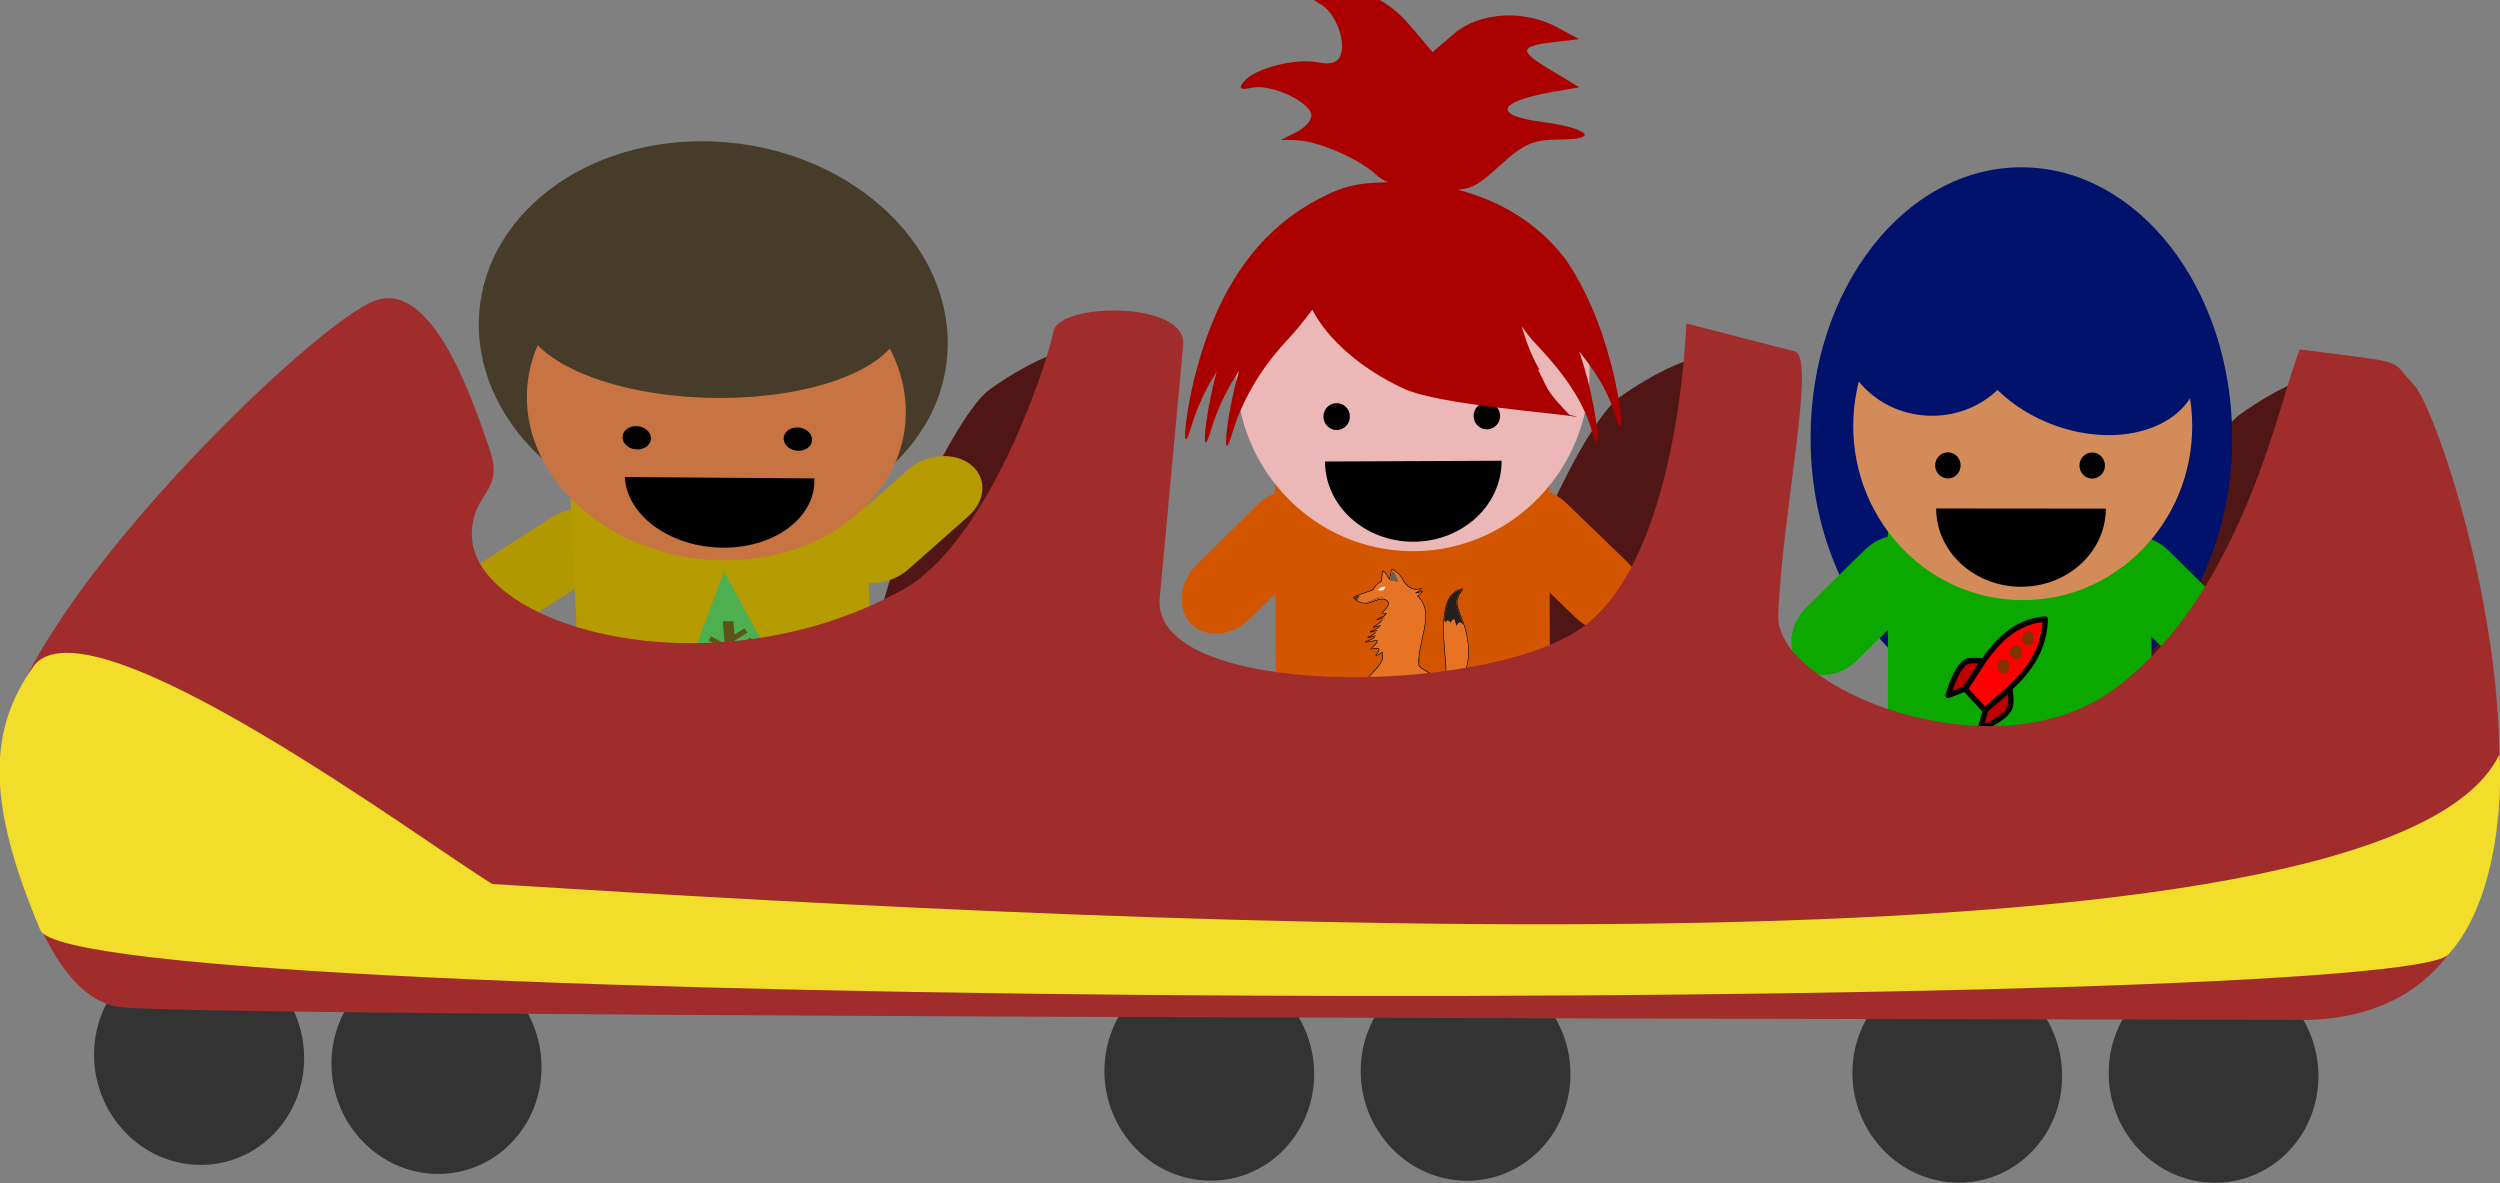<?xml version="1.0" encoding="UTF-8" standalone="no"?>
<!-- Created with Inkscape (http://www.inkscape.org/) -->

<svg
   width="64.711mm"
   height="30.63mm"
   viewBox="0 0 64.711 30.63"
   version="1.1"
   id="svg1"
   inkscape:version="1.3 (0e150ed6c4, 2023-07-21)"
   sodipodi:docname="vagon321.svg"
   xmlns:inkscape="http://www.inkscape.org/namespaces/inkscape"
   xmlns:sodipodi="http://sodipodi.sourceforge.net/DTD/sodipodi-0.dtd"
   xmlns="http://www.w3.org/2000/svg"
   xmlns:svg="http://www.w3.org/2000/svg">
  <rect x="0" y="0" width="64.711" height="30.63" fill="#808080" stroke="none"/>
  <sodipodi:namedview
     id="namedview1"
     pagecolor="#ffffff"
     bordercolor="#000000"
     borderopacity="0.25"
     inkscape:showpageshadow="2"
     inkscape:pageopacity="0.0"
     inkscape:pagecheckerboard="0"
     inkscape:deskcolor="#d1d1d1"
     inkscape:document-units="mm"
     inkscape:zoom="181.01934"
     inkscape:cx="196.21108"
     inkscape:cy="63.100994"
     inkscape:window-width="1920"
     inkscape:window-height="991"
     inkscape:window-x="-9"
     inkscape:window-y="-9"
     inkscape:window-maximized="1"
     inkscape:current-layer="layer1-3" />
  <defs
     id="defs1" />
  <g
     inkscape:label="Capa 1"
     inkscape:groupmode="layer"
     id="layer1"
     transform="matrix(-1,0,0,1,171.741,-156.077)">
    <g
       id="g4317"
       transform="matrix(-0.979,1.07,0.929,0.952,136.852,-90.124)"
       style="display:inline">
      <path
         id="path4260"
         fill="#333333"
         d="m 132.291,139.054 c 0.748,0.784 1.962,0.752 2.712,-0.072 0.75,-0.824 0.751,-2.127 0.003,-2.911 -0.748,-0.784 -1.962,-0.752 -2.712,0.072 -0.75,0.824 -0.751,2.127 -0.003,2.911 z"
         style="stroke-width:0.164" />
      <path
         id="path4262"
         fill="#333333"
         d="m 129.011,142.738 c 0.748,0.784 1.962,0.752 2.712,-0.072 0.75,-0.824 0.751,-2.127 0.003,-2.911 -0.748,-0.784 -1.962,-0.752 -2.712,0.072 -0.75,0.824 -0.751,2.127 -0.003,2.911 z"
         style="stroke-width:0.164" />
      <path
         id="path4264"
         transform="matrix(-0.112,0.123,0.112,0.117,118.13,38.73)"
         fill="#333333"
         d="m 475.36,483.43 c 0,6.706 -5.436,12.143 -12.143,12.143 -6.706,0 -12.143,-5.436 -12.143,-12.143 0,-6.706 5.436,-12.143 12.143,-12.143 6.706,0 12.143,5.436 12.143,12.143 z" />
      <path
         id="path4266"
         transform="matrix(-0.112,0.123,0.112,0.117,114.98,42.025)"
         fill="#333333"
         d="m 475.36,483.43 c 0,6.706 -5.436,12.143 -12.143,12.143 -6.706,0 -12.143,-5.436 -12.143,-12.143 0,-6.706 5.436,-12.143 12.143,-12.143 6.706,0 12.143,5.436 12.143,12.143 z"
         style="display:inline" />
      <path
         id="path4270"
         fill="#501616"
         d="m 119.88,133.27 c 0,0 -0.564,0.439 -0.848,2.142 -0.137,0.823 0.926,4.123 1.799,5.098 0.758,0.847 2.283,0.999 2.283,0.999 0,0 -3.33,2.329 -3.895,2.95 -0.565,0.621 -0.969,1.304 -0.848,2.021 0.155,0.923 1.859,1.948 1.859,1.948 l 6.211,-6.705 z"
         style="display:inline" />
      <path
         id="path4272"
         fill="#501616"
         d="m 128.035,124.322 c 0,0 -0.564,0.439 -0.848,2.142 -0.137,0.823 0.926,4.123 1.799,5.098 0.758,0.847 2.283,0.999 2.283,0.999 0,0 -3.33,2.329 -3.895,2.95 -0.565,0.621 -0.969,1.304 -0.848,2.021 0.155,0.923 1.859,1.948 1.859,1.948 l 6.211,-6.705 z"
         inkscape:label="path4272" />
      <g
         inkscape:label="niñoAmarillo"
         id="layer1-2"
         transform="matrix(0.2,-0.187,0.133,0.168,77.742,150.476)"
         style="display:inline">
        <g
           id="g4755"
           transform="matrix(0.265,0,0,0.265,130.732,-238.273)"
           style="display:inline">
          <path
             id="rect2806"
             style="fill:#b59a00;fill-opacity:1"
             transform="matrix(-0.793,-0.61,-0.61,0.793,0,0)"
             d="m -811.75,923.75 c 5.904,0 10.657,5.721 10.657,12.828 v 23.824 c 0,7.107 -4.753,12.828 -10.657,12.828 -5.904,0 -10.657,-5.721 -10.657,-12.828 v -23.824 c 0,-7.107 4.753,-12.828 10.657,-12.828 z" />
          <path
             id="rect3394-1-8"
             style="display:inline;fill:#b29800;fill-opacity:1"
             d="m -11.958,1256.772 c 4.086,4.262 3.245,11.653 -1.886,16.571 l -17.199,16.487 c -5.13,4.918 -12.55,5.446 -16.636,1.184 -4.086,-4.262 -3.245,-11.653 1.886,-16.571 l 17.199,-16.487 c 5.13,-4.918 12.55,-5.446 16.636,-1.184 z" />
          <path
             id="rect2808"
             style="fill:#b59a00;fill-opacity:1"
             transform="matrix(0.994,-0.108,0.108,0.994,0,0)"
             d="m -158.87,1232.3 h 77.646 v 73.078 h -77.646 z" />
          <path
             id="rect2810"
             style="fill:#b59a00;fill-opacity:1"
             transform="matrix(0.994,-0.108,0.108,0.994,0,0)"
             d="m -148.21,1289 c 5.904,0 10.657,5.721 10.657,12.828 v 23.824 c 0,7.107 -4.753,12.828 -10.657,12.828 -5.904,0 -10.657,-5.721 -10.657,-12.828 v -23.824 c 0,-7.107 4.753,-12.828 10.657,-12.828 z" />
          <path
             id="rect2818"
             style="fill:#b59a00;fill-opacity:1"
             transform="matrix(0.811,-0.586,0.586,0.811,0,0)"
             d="m -723.43,1078 c 5.904,0 10.657,5.721 10.657,12.828 v 23.824 c 0,7.107 -4.753,12.828 -10.657,12.828 -5.904,0 -10.657,-5.721 -10.657,-12.828 v -23.824 c 0,-7.107 4.753,-12.828 10.657,-12.828 z" />
          <path
             id="path2812"
             style="fill:#473c29;fill-opacity:1"
             transform="matrix(0.464,-0.051,0.05,0.456,95.442,1028.7)"
             d="m -88.305,337.59 c 0,74.416 -59.303,134.74 -132.46,134.74 -73.154,0 -132.46,-60.326 -132.46,-134.74 0,-74.416 59.303,-134.74 132.46,-134.74 73.154,0 132.46,60.326 132.46,134.74 z" />
          <path
             id="path2814"
             style="fill:#c77442;fill-opacity:1"
             transform="matrix(0.375,-0.041,0.04,0.369,81.56,1082.8)"
             d="m -88.305,337.59 c 0,74.416 -59.303,134.74 -132.46,134.74 -73.154,0 -132.46,-60.326 -132.46,-134.74 0,-74.416 59.303,-134.74 132.46,-134.74 73.154,0 132.46,60.326 132.46,134.74 z" />
          <path
             id="path2816"
             style="fill:#473c29;fill-opacity:1"
             transform="matrix(0.375,-0.041,0.021,0.192,85.035,1114.6)"
             d="m -88.305,337.59 c 0,74.416 -59.303,134.74 -132.46,134.74 -73.154,0 -132.46,-60.326 -132.46,-134.74 0,-74.416 59.303,-134.74 132.46,-134.74 73.154,0 132.46,60.326 132.46,134.74 z" />
          <path
             id="path2820"
             style="fill:#000000"
             transform="matrix(0.408,-0.045,0.049,0.445,-93.665,1072.6)"
             d="m 175.09,369.56 c 0,4.625 -4.09,8.374 -9.135,8.374 -5.045,0 -9.135,-3.749 -9.135,-8.374 0,-4.625 4.09,-8.374 9.135,-8.374 5.045,0 9.135,3.749 9.135,8.374 z" />
          <path
             id="path2822"
             style="fill:#000000"
             transform="matrix(0.408,-0.045,0.049,0.445,-51.399,1068)"
             d="m 175.09,369.56 c 0,4.625 -4.09,8.374 -9.135,8.374 -5.045,0 -9.135,-3.749 -9.135,-8.374 0,-4.625 4.09,-8.374 9.135,-8.374 5.045,0 9.135,3.749 9.135,8.374 z" />
          <path
             id="path2824"
             style="fill:#000000"
             transform="matrix(0.51,-0.056,0.054,0.497,-69.822,1032.6)"
             d="m 169,430.46 c 0,24.805 -21.813,44.914 -48.72,44.914 -26.907,0 -48.72,-20.109 -48.72,-44.914 v -10e-6 l 48.72,10e-6 z" />
        </g>
        <path
           d="m 133.764,105.9 1.754,-7.68 3.763,6.921 z"
           fill="#4caf50"
           id="path1-8"
           style="isolation:isolate;stroke-width:0.021" />
        <path
           d="m 135.724,102.442 0.736,-0.101 0.574,4.172 -0.736,0.101 z"
           fill="rgb(27,94,32)"
           id="path2"
           style="isolation:isolate;fill:#5e531b;fill-opacity:1;stroke-width:0.021" />
        <path
           d="m 136.34,104.904 1.392,-1.308 0.244,0.328 -1.393,1.307 z m 1.174,-1.711 -1.164,1.075 -0.244,-0.327 1.164,-1.075 z m -2.673,1.005 1.411,0.721 0.147,-0.38 -1.411,-0.721 z"
           fill="rgb(27,94,32)"
           id="path3"
           style="isolation:isolate;fill:#5e531b;fill-opacity:1;stroke-width:0.021" />
      </g>
      <g
         id="g4778"
         style="display:inline"
         transform="matrix(0.045,-0.051,0.045,0.047,80.126,93.82)"
         inkscape:label="niñaNaranja">
        <path
           id="rect3394"
           style="fill:#d45500"
           d="m 82.564,905.62 c 4.086,4.262 3.245,11.653 -1.886,16.571 l -17.199,16.487 c -5.13,4.918 -12.55,5.446 -16.636,1.184 -4.086,-4.262 -3.245,-11.653 1.886,-16.571 l 17.199,-16.487 c 5.13,-4.918 12.55,-5.446 16.636,-1.184 z" />
        <path
           id="rect3396"
           style="fill:#d45500"
           d="m 136.67,905.62 c -4.086,4.262 -3.245,11.653 1.886,16.571 l 17.199,16.487 c 5.13,4.918 12.55,5.446 16.636,1.184 4.086,-4.262 3.245,-11.653 -1.886,-16.571 l -17.199,-16.487 c -5.13,-4.918 -12.55,-5.446 -16.636,-1.184 z" />
        <path
           id="rect3398"
           style="fill:#d45500"
           d="m 70.794,893.05 h 77.648 v 73.08 H 70.794 Z" />
        <path
           id="rect3400"
           style="fill:#d45500"
           d="m 81.452,949.77 c 5.904,0 10.658,5.721 10.658,12.828 v 23.824 c 0,7.107 -4.753,12.828 -10.658,12.828 -5.904,0 -10.658,-5.721 -10.658,-12.828 v -23.824 c 0,-7.107 4.753,-12.828 10.658,-12.828 z" />
        <path
           id="path3404"
           style="fill:#ebb7b7;fill-opacity:1"
           d="m 160,869.983 c 0,27.614 -22.386,50 -50,50 -27.614,0 -50,-22.386 -50,-50 0,-27.614 22.386,-50 50,-50 27.614,0 50,22.386 50,50 z" />
        <path
           id="rect3408"
           style="fill:#d45500"
           d="m 137.78,949.77 c 5.904,0 10.658,5.721 10.658,12.828 v 23.824 c 0,7.107 -4.753,12.828 -10.658,12.828 -5.904,0 -10.658,-5.721 -10.658,-12.828 v -23.824 c 0,-7.107 4.753,-12.828 10.658,-12.828 z" />
        <path
           id="path3410"
           style="fill:#000000"
           d="m 92.109,882.38 c 0,2.071 -1.679,3.75 -3.75,3.75 -2.071,0 -3.75,-1.679 -3.75,-3.75 0,-2.071 1.679,-3.75 3.75,-3.75 2.071,0 3.75,1.679 3.75,3.75 z" />
        <path
           id="path3412"
           style="fill:#000000"
           d="m 134.63,882.38 c 0,2.071 -1.679,3.75 -3.75,3.75 -2.071,0 -3.75,-1.679 -3.75,-3.75 0,-2.071 1.679,-3.75 3.75,-3.75 2.071,0 3.75,1.679 3.75,3.75 z" />
        <path
           id="path3414"
           style="fill:#000000"
           d="m 135,894.89 c 0,12.403 -11.193,22.457 -25,22.457 -13.807,0 -25,-10.054 -25,-22.457 v -10e-6 l 25,10e-6 z" />
        <path
           id="path6557"
           style="fill:#aa0000"
           d="m 89.683,763.48 c -1.579,0.064 -3.119,0.303 -4.625,0.781 -3.698,1.174 -3.78,1.509 -0.781,3.188 4.115,2.303 7.213,10.059 5.641,14.156 -0.842,2.195 -2.738,2.796 -6.484,2.047 -6.306,-1.261 -17.904,1.62 -20.891,5.219 -1.718,2.07 -1.192,2.45 2.469,1.75 5.427,-1.037 16.562,4.245 16.563,7.859 0,1.396 -1.951,3.479 -4.328,4.625 l -4.312,2.094 4.375,0.125 c 5.959,0.177 17.791,5.28 22.516,9.719 0.904,0.85 2.023,1.548 3.406,2.125 -0.407,0.002 -0.818,0.009 -1.203,0.016 -8.275,0.151 -12.35,1.303 -19.219,4.922 -16.971,8.942 -28.332,25.065 -34.563,48.984 -3.021,11.599 -3.945,23.42 -1.094,14.047 1.615,-5.31 4.107,-10.557 7.344,-15.531 -0.224,0.795 -0.444,1.593 -0.656,2.406 -3.021,11.599 -3.945,23.42 -1.094,14.047 1.733,-5.698 4.473,-11.321 8.062,-16.609 -0.34,1.164 -0.671,2.343 -0.984,3.547 -3.021,11.599 -3.945,23.42 -1.094,14.047 2.814,-9.25 8.267,-18.299 15.734,-26.047 2.344,-2.432 4.949,-5.533 7.125,-8.438 4.29,8.228 13.634,16.554 25.938,22.172 9.776,4.464 42.339,6.835 48.859,8.047 -0.656,-0.39 -1.848,-0.314 -2.391,-0.844 -1.952,-2.119 -5.102,-5.238 -6.312,-7.797 -0.719,-1.555 -1.557,-3.072 -2.281,-4.625 0.181,0.046 0.364,0.137 0.547,0.188 -1.787,-2.79 -3.693,-7.261 -5.109,-12.266 1.067,1.422 2.413,3.273 3.203,4.094 7.467,7.748 13.64,15.547 16.453,24.797 2.851,9.373 1.943,-2.448 -1.078,-14.047 -0.698,-2.679 -1.468,-5.252 -2.297,-7.734 4.531,5.511 8.131,11.25 10.094,17.703 2.851,9.373 1.943,-2.448 -1.078,-14.047 -3.046,-11.694 -7.34,-21.506 -12.906,-29.531 -0.017,-0.022 -0.045,-0.04 -0.062,-0.062 -7.339,-9.466 -17.754,-16.08 -30.25,-19.266 4.441,-0.352 6.553,-1.939 11.906,-6.688 6.952,-6.166 9.434,-7.178 17.281,-7.203 11.382,-0.036 7.827,-3.147 -5.703,-4.984 -13.429,-1.824 -12.103,-5.59 2.875,-8.172 l 8.172,-1.375 -8.531,-5.109 c -8.882,-5.315 -8.481,-6.522 2.766,-7.672 l 5.766,-0.609 -6.125,-3.297 c -9.435,-5.119 -22.12,-4.42 -29.359,1.672 l -6,5.047 -6.594,-7.688 c -5.601,-6.543 -12.847,-10.057 -19.688,-9.781 z" />
        <g
           id="layer2-9"
           inkscape:label="Layer"
           inkscape:groupmode="layer"
           transform="matrix(0.05,0,0,0.049,89.991,917.944)">
          <path
             id="path3014"
             style="fill:#ffffff;stroke:#000000;stroke-width:6.324;stroke-linecap:round;stroke-linejoin:round"
             d="m 417.13,931.72 c 109.94,-8.791 206.67,-72.749 254.89,-168.53 35.291,-70.096 43.775,-149.68 25.67,-240.79 -6.763,-34.032 -15.227,-61.715 -33.825,-110.64 -12.362,-32.516 -17.021,-46.64 -19.015,-57.647 -5.619,-31.004 1.004,-55.102 22.978,-83.615 8.518,-11.053 8.913,-11.653 8.164,-12.402 -1.036,-1.036 -25.083,7.179 -31.042,10.604 -34.899,20.057 -54.001,50.446 -65.403,104.05 -8.163,38.375 -9.893,59.189 -9.922,119.37 -0.024,49.607 0.479,60.96 5.232,118.2 7.617,91.747 8.13,103.52 5.229,120.09 -3.917,22.366 -15.111,46.997 -31.26,68.785 -6.727,9.076 -30.934,35.406 -31.689,34.651 -0.249,-0.249 10.581,-13.152 12.856,-16.931 8.073,-13.406 12.434,-32.989 9.979,-44.813 l -1.316,-6.339 -35.204,-19.689 c -41.85,-23.39 -57.97,-33.74 -69.64,-44.67 l -8.661,-8.113 0.035,-23.141 c 0.054,-35.845 3.041,-55.229 20.795,-134.94 15.899,-71.385 18.496,-88.633 18.587,-123.45 0.071,-27.198 -1.449,-38.812 -7.426,-56.728 -5.632,-16.884 -12.683,-29.667 -24.087,-43.669 -2.844,-3.491 -4.907,-7.032 -4.586,-7.87 0.376,-0.98 -0.115,-1.339 -1.38,-1.009 -1.132,0.296 -3.315,-0.897 -5.155,-2.817 l -3.191,-3.331 7.516,-5.519 c 7.111,-5.221 21.601,-19.842 21.601,-21.796 0,-0.498 -4.585,1.41 -10.19,4.24 -11.127,5.618 -18.588,7.498 -26.304,6.629 l -5.002,-0.564 9.432,-4.934 c 10.022,-5.242 33.666,-20.382 32.95,-21.098 -0.234,-0.234 -4.329,0.949 -9.1,2.63 -11.437,4.029 -29.603,5.028 -40.714,2.238 -20.565,-5.163 -40.734,-20.124 -54.337,-40.304 -1.943,-2.882 -6.33,-10.481 -9.749,-16.886 -8.008,-15 -12.78,-21.42 -23.372,-31.444 -7.183,-6.798 -32.015,-25.038 -34.085,-25.038 -0.936,0 -2.665,6.853 -7.2,28.532 -4.223,20.19 -7.4,32.036 -8.584,32.013 -0.363,-0.006 -4.581,-7.737 -9.372,-17.178 -7.364,-14.51 -9.924,-18.38 -16.555,-25.025 -4.314,-4.324 -8.58,-7.861 -9.48,-7.861 -1.227,0 -1.978,3.276 -3.004,13.102 -2.107,20.171 -4.753,37.779 -6.389,42.504 -1.201,3.469 -3.007,5.171 -9.532,8.981 -10.047,5.866 -25.58,21.24 -30.052,29.745 -6.716,12.771 -7.344,13.129 -45.964,26.18 -48.075,16.247 -54.569,18.801 -66.25,26.062 -2.721,1.691 -4.948,3.446 -4.949,3.899 -0.004,1.543 15.697,13.385 23.29,17.564 12.109,6.666 23.766,10.018 39.223,11.278 16.925,1.379 19.934,0.757 49.285,-10.199 27.581,-10.296 36.264,-12.482 49.495,-12.464 9.339,0.013 11.306,0.412 18.051,3.661 9.018,4.345 13.478,8.376 16.412,14.837 2.76,6.078 2.762,9.703 0.008,17.535 -4.424,12.588 -16.541,27.168 -34.798,41.874 -4.663,3.756 -8.274,7.033 -8.024,7.283 0.25,0.25 8.171,-1.175 17.602,-3.167 9.431,-1.992 17.358,-3.41 17.616,-3.152 0.607,0.607 -5.86,9.672 -10.472,14.678 -4.135,4.487 -13.177,9.286 -32.118,17.045 -7.366,3.017 -13.917,6.038 -14.557,6.713 -0.796,0.838 -0.611,1.035 0.582,0.623 7.039,-2.433 45.765,-13.756 46.055,-13.466 0.2,0.2 -7.067,8.076 -16.149,17.501 -17.335,17.99 -28.213,26.576 -44.216,34.902 -5.148,2.678 -8.874,5.031 -8.28,5.229 0.594,0.198 11.254,-3.042 23.691,-7.2 12.436,-4.158 22.797,-7.373 23.025,-7.146 0.638,0.638 -16.988,16.809 -22.307,20.467 -7.285,5.009 -20.87,11.635 -32.564,15.883 -5.828,2.117 -9.92,3.875 -9.093,3.907 0.826,0.032 10.98,-2.322 22.564,-5.231 11.584,-2.909 21.227,-5.123 21.43,-4.92 0.203,0.203 -5.234,6.163 -12.083,13.245 -10.861,11.231 -13.79,13.551 -22.933,18.159 -5.765,2.905 -13.054,6.241 -16.199,7.413 -11.27,4.199 -3.166,2.739 19.637,-3.539 12.76,-3.513 23.358,-6.23 23.55,-6.038 0.192,0.192 -3.705,4.53 -8.661,9.639 -7.544,7.777 -10.811,10.164 -20.074,14.662 -6.085,2.955 -15.78,7.005 -21.545,9 -5.765,1.995 -11.211,3.888 -12.104,4.207 -0.892,0.319 -1.392,0.811 -1.11,1.093 0.282,0.282 15.423,-2.348 33.648,-5.845 18.225,-3.496 33.529,-6.359 34.01,-6.362 1.477,-0.008 0.966,10.33 -0.706,14.298 -2.748,6.518 -10.962,15.73 -22.637,25.388 -6.217,5.143 -11.458,9.786 -11.648,10.319 -0.19,0.533 3.217,0.185 7.57,-0.773 4.353,-0.958 13.244,-1.816 19.759,-1.907 10.362,-0.145 12.257,0.141 15.14,2.279 6.625,4.914 4.072,14.52 -8.169,30.741 -3.623,4.801 -6.587,9.113 -6.587,9.583 0,0.944 16.54,-8.888 28.819,-17.131 l 7.866,-5.28 1.51,17.772 c 0.83,9.774 1.193,19.509 0.806,21.632 -1.264,6.936 -12.071,26.292 -22.27,39.886 -11.47,15.289 -20.907,25.946 -44.765,50.551 -9.334,9.626 -17.85,18.798 -18.924,20.382 -3.727,5.494 -1.602,19.517 4.904,32.357 16.948,33.448 72.87,79.089 135.12,110.28 26.718,13.386 45.046,19.694 66.481,22.878 29.776,4.424 48.63,5.289 72.914,3.348 h 1.2e-4 z"
             inkscape:export-ydpi="150"
             sodipodi:nodetypes="cssssssssssssssscsscsssssccscsssscssssssssscssssssssscssscsscscscssscssscsssscscsssscsssccscssccssssscssssssssccc"
             inkscape:export-filename="C:\Users\iie\Pictures\DOGE_v2.png"
             inkscape:connector-curvature="0"
             inkscape:export-xdpi="150" />
          <path
             id="path3812"
             style="fill:#e77325;fill-opacity:1;stroke-width:0.997;stroke-dasharray:none"
             d="m 277.06,144.88 c -6.417,22.282 -7.705,43.364 -15.152,63.441 -15.181,-31.548 -20.505,-43.506 -36.629,-53.362 -1.834,7.908 -3.265,46.97 -9.552,61.201 -16.982,7.282 -31.913,19.596 -42.426,41.504 -6,12.504 -74.222,22.318 -112.59,47.894 23.634,22.05 47.45,29.301 67.064,28.262 23.195,6.968 74.608,-34.752 110.48,-20.225 52.806,22.865 -13.202,75.541 -25.759,83.139 l 39.066,-7.971 c -18.435,19.939 -0.074,16.773 -61.794,40.647 l 52.044,-15.613 c -22.024,19.884 -27.912,38.364 -73.521,60.213 l 52.044,-17.326 c -16.524,14.817 -25.795,30.216 -69.37,42.953 l 49.541,-12.385 c -20.352,14.584 -13.95,26.928 -61.069,43.743 l 53.625,-14.823 c -20.375,13.283 -4.047,20.151 -69.304,41.24 l 69.304,-13.176 c -0.627,11.048 8.332,17.09 -36.299,51.188 72.8,-16.513 44.521,19.384 27.801,39.725 15.751,-8.965 27.8,-16.591 37.287,-23.848 1.067,12.176 2.175,24.916 3.162,38.605 -12.96,48.78 -88.07,108.48 -88.33,115.7 -9.17,64.11 161.14,161.51 206.59,161.99 182.66,33.19 400.34,-115.15 358.05,-382.75 -25.97,-164.31 -103.82,-193.95 -25.23,-286.11 -152.02,25.99 -98.78,331.34 -93.48,443.49 2.311,48.894 -24.236,95.897 -66.142,133.34 5.857,-7.085 10.606,-14.142 14.279,-21.044 9.515,-17.875 11.817,-34.704 7.46,-48.26 -59.54,-34.194 -93.91,-48.997 -112.72,-72.335 -15.622,-120.83 94.787,-292.09 1.252,-388.82 0.633,-0.867 1.204,-1.722 1.779,-2.635 -0.837,0.684 -1.642,1.259 -2.503,1.845 -2.684,-2.732 -5.543,-5.362 -8.564,-7.971 16.136,-9.999 22.838,-18.652 30.107,-27.471 -14.088,7.849 -26.249,15.76 -44.534,10.079 8.915,0 42.029,-23.152 45.456,-25.759 -0.13,0.082 -0.245,0.072 -0.527,0.264 -49.837,22.928 -94.387,-11.087 -113.05,-51.056 -14.183,-32.091 -42.134,-47.01 -57.841,-57.512 z"
             inkscape:export-ydpi="150"
             sodipodi:nodetypes="ccccscccccccccccccccccccccscscscccccccccccc"
             inkscape:export-filename="C:\Users\iie\Pictures\DOGE_v2.png"
             inkscape:connector-curvature="0"
             inkscape:export-xdpi="150" />
          <path
             id="path3810"
             style="fill:#ffffff"
             d="m 194.52,261.49 c 34.29,8.517 38.702,-3.827 45.063,-18.639 -9.179,-0.318 -24.397,1.317 -45.063,18.639 z"
             inkscape:export-ydpi="150"
             sodipodi:nodetypes="ccc"
             inkscape:export-filename="C:\Users\iie\Pictures\DOGE_v2.png"
             inkscape:connector-curvature="0"
             inkscape:export-xdpi="150" />
          <path
             id="path3820"
             style="fill:#483e37"
             d="m 60.399,305.51 c 9.669,-6.716 18.533,-11.906 30.361,-15.383 -0.106,2.164 3.021,9.021 -1.619,16.8 -2.05,-3.507 -4.723,-2.022 -7.287,-1.417 -2.514,2.717 -0.087,4.447 2.631,6.679 l -5.161,7.388 c -2.903,-0.089 -13.131,-9.076 -18.925,-14.067 z"
             inkscape:export-ydpi="150"
             sodipodi:nodetypes="ccccccc"
             inkscape:export-filename="C:\Users\iie\Pictures\DOGE_v2.png"
             inkscape:connector-curvature="0"
             inkscape:export-xdpi="150" />
          <path
             id="path3822-9"
             style="fill:#6c5d53"
             d="m 267.48,209.26 c 10.419,6.954 14.19,-6.152 25.19,2.004 3.643,7.069 14.766,2.973 18.32,1.145 -6.115,-22.225 -16.824,-46.178 -33.491,-60.112 -4.817,19.973 -9.669,39.968 -10.019,56.963 z"
             inkscape:export-ydpi="150"
             sodipodi:nodetypes="ccccc"
             inkscape:export-filename="C:\Users\iie\Pictures\DOGE_v2.png"
             inkscape:connector-curvature="0"
             inkscape:export-xdpi="150" />
          <path
             id="path3844"
             style="fill:#241f1c"
             d="m 127.75,333.83 c 37.139,-12.961 70.923,-32.925 107.38,-31.546 -36.163,2.086 -66.95,18.664 -103.11,32.276 -1.592,-0.12 -3.045,-0.341 -4.267,-0.731 z"
             inkscape:export-ydpi="150"
             sodipodi:nodetypes="cccc"
             inkscape:export-filename="C:\Users\iie\Pictures\DOGE_v2.png"
             inkscape:connector-curvature="0"
             inkscape:export-xdpi="150" />
          <path
             id="path3009"
             style="fill:#241f1c"
             d="m 570.97,437.36 c 8.868,-80.623 19.445,-157.99 104.46,-179.01 -31.058,39.042 -33.518,58.3 -33.15,78.176 0.548,29.552 13.936,60.084 39.707,127.14 -7.559,-5.544 -8.561,-14.834 -23.103,-16.387 -4.972,1.297 -10.402,4.975 -18.097,20.432 -3.523,-12.593 -5.766,-24.067 -13.427,-40.281 -9.855,5.943 -17.057,12.948 -18.681,22.184 -4.526,-5.704 -8.85,-11.519 -19.265,-14.011 -7.202,5.838 -7.344,11.676 -8.173,17.513 -0.621,-6.45 -0.017,-13.056 -10.266,-15.762 z"
             inkscape:export-ydpi="150"
             sodipodi:nodetypes="ccscccccccc"
             inkscape:export-filename="C:\Users\iie\Pictures\DOGE_v2.png"
             inkscape:connector-curvature="0"
             inkscape:export-xdpi="150" />
        </g>
      </g>
      <path
         id="path4260-0"
         fill="#333333"
         d="m 141.886,128.324 c 0.748,0.784 1.962,0.752 2.712,-0.072 0.75,-0.824 0.751,-2.127 0.003,-2.911 -0.748,-0.784 -1.962,-0.752 -2.712,0.072 -0.75,0.824 -0.751,2.127 -0.003,2.911 z"
         style="display:inline;stroke-width:0.164" />
      <path
         id="path4262-1"
         fill="#333333"
         d="m 138.606,132.008 c 0.748,0.784 1.962,0.752 2.712,-0.072 0.75,-0.824 0.751,-2.127 0.003,-2.911 -0.748,-0.784 -1.962,-0.752 -2.712,0.072 -0.75,0.824 -0.751,2.127 -0.003,2.911 z"
         style="display:inline;stroke-width:0.164" />
      <path
         id="path4272-6"
         fill="#501616"
         d="m 136.189,115.617 c 0,0 -0.564,0.439 -0.848,2.142 -0.137,0.823 0.926,4.123 1.799,5.098 0.758,0.847 2.283,0.999 2.283,0.999 0,0 -3.33,2.329 -3.895,2.95 -0.565,0.621 -0.969,1.304 -0.848,2.021 0.155,0.923 1.859,1.948 1.859,1.948 l 6.211,-6.705 z"
         style="display:inline" />
      <g
         id="layer2"
         inkscape:label="niñaVerde 1"
         transform="translate(16.935,-18.474)"
         style="display:inline">
        <g
           inkscape:label="niña"
           inkscape:groupmode="layer"
           id="layer1-3"
           transform="matrix(0.164,-0.184,0.164,0.173,74.815,145.244)"
           style="display:inline">
          <g
             id="g4684"
             transform="matrix(0.265,0,0,0.265,43.816,-203.377)">
            <path
               id="path2775"
               style="fill:#00126b;fill-opacity:1"
               transform="matrix(0.469,0,0,0.577,454.99,1001.3)"
               d="m -88.305,337.59 c 0,74.416 -59.303,134.74 -132.46,134.74 -73.154,0 -132.46,-60.326 -132.46,-134.74 0,-74.416 59.303,-134.74 132.46,-134.74 73.154,0 132.46,60.326 132.46,134.74 z" />
            <path
               id="rect3394-1-7"
               style="display:inline;fill:#0ca800;fill-opacity:1"
               d="m 322.009,1227.019 c 4.086,4.262 3.245,11.653 -1.886,16.571 l -17.199,16.487 c -5.13,4.918 -12.55,5.446 -16.636,1.184 -4.086,-4.262 -3.245,-11.653 1.886,-16.571 l 17.199,-16.487 c 5.13,-4.918 12.55,-5.446 16.636,-1.184 z" />
            <path
               id="rect2779"
               style="fill:#0ba800;fill-opacity:1"
               transform="matrix(-0.692,0.722,0.722,0.692,0,0)"
               d="m 624.24,1122.1 c 5.904,0 10.658,5.721 10.658,12.828 v 23.824 c 0,7.107 -4.753,12.828 -10.658,12.828 -5.904,0 -10.658,-5.721 -10.658,-12.828 v -23.824 c 0,-7.107 4.753,-12.828 10.658,-12.828 z" />
            <path
               id="rect2781"
               style="fill:#0ba800;fill-opacity:1"
               d="m 312.15,1214.5 h 77.648 v 73.08 H 312.15 Z" />
            <path
               id="rect2783"
               style="fill:#0ba800;fill-opacity:1"
               d="m 322.81,1271.3 c 5.904,0 10.658,5.721 10.658,12.828 v 23.824 c 0,7.107 -4.753,12.828 -10.658,12.828 -5.904,0 -10.658,-5.721 -10.658,-12.828 v -23.824 c 0,-7.107 4.753,-12.828 10.658,-12.828 z" />
            <path
               id="path2785"
               style="fill:#d38b5a;fill-opacity:1"
               transform="matrix(0.377,0,0,0.371,435.07,1067.4)"
               d="m -88.305,337.59 c 0,74.416 -59.303,134.74 -132.46,134.74 -73.154,0 -132.46,-60.326 -132.46,-134.74 0,-74.416 59.303,-134.74 132.46,-134.74 73.154,0 132.46,60.326 132.46,134.74 z" />
            <path
               id="rect2787"
               style="fill:#0ba800;fill-opacity:1"
               d="m 379.14,1271.3 c 5.904,0 10.658,5.721 10.658,12.828 v 23.824 c 0,7.107 -4.753,12.828 -10.658,12.828 -5.904,0 -10.658,-5.721 -10.658,-12.828 v -23.824 c 0,-7.107 4.753,-12.828 10.658,-12.828 z" />
            <path
               id="path4287"
               style="fill:#000000"
               transform="matrix(0.411,0,0,0.448,261.59,1038.4)"
               d="m 175.09,369.56 c 0,4.625 -4.09,8.374 -9.135,8.374 -5.045,0 -9.135,-3.749 -9.135,-8.374 0,-4.625 4.09,-8.374 9.135,-8.374 5.045,0 9.135,3.749 9.135,8.374 z" />
            <path
               id="path4289"
               style="fill:#000000"
               transform="matrix(0.411,0,0,0.448,304.11,1038.4)"
               d="m 175.09,369.56 c 0,4.625 -4.09,8.374 -9.135,8.374 -5.045,0 -9.135,-3.749 -9.135,-8.374 0,-4.625 4.09,-8.374 9.135,-8.374 5.045,0 9.135,3.749 9.135,8.374 z" />
            <path
               id="path4291"
               style="fill:#000000"
               transform="matrix(0.513,0,0,0.5,289.64,1001.1)"
               d="m 169,430.46 c 0,24.805 -21.813,44.914 -48.72,44.914 -26.907,0 -48.72,-20.109 -48.72,-44.914 v -10e-6 l 48.72,10e-6 z" />
            <path
               id="path2821"
               style="fill:#00126b;fill-opacity:1"
               d="m 350.6,1138.7 c -5.681,0 -10.738,1.534 -13.937,3.906 -3.508,-1.525 -7.423,-2.375 -11.562,-2.375 -14.917,0 -27.031,11.078 -27.031,24.734 0,13.657 12.114,24.75 27.031,24.75 7.563,0 14.406,-2.849 19.312,-7.438 4.461,4.294 10.333,7.93 17.187,10.281 18.483,6.339 37.085,0.996 41.516,-11.922 4.431,-12.918 -6.97,-28.552 -25.453,-34.891 -4.178,-1.433 -8.366,-2.26 -12.391,-2.547 -3.126,-2.707 -8.53,-4.5 -14.672,-4.5 z" />
          </g>
          <path
             style="fill:#ff0000;fill-opacity:1;fill-rule:evenodd;stroke:#000000;stroke-width:0.419;stroke-linejoin:round"
             inkscape:connector-curvature="0"
             d="m 132.562,132.674 1.561,1.639 c 2.007,-1.823 4.56,-3.411 4.7,-6.954 -3.262,0.265 -4.709,3.034 -6.261,5.315 z"
             id="path3297" />
          <path
             style="fill:#803300;fill-opacity:1;fill-rule:evenodd;stroke:none;stroke-width:0.209;stroke-linejoin:round"
             inkscape:connector-curvature="0"
             d="m 137.828,129.182 a 0.481,0.522 4.037 1 1 -0.688,-0.722 0.481,0.522 4.037 1 1 0.688,0.722 z"
             id="path3301" />
          <path
             style="fill:#803300;fill-opacity:1;fill-rule:evenodd;stroke:none;stroke-width:0.209;stroke-linejoin:round"
             inkscape:connector-curvature="0"
             d="m 136.878,130.246 a 0.481,0.522 4.037 1 1 -0.688,-0.722 0.481,0.522 4.037 1 1 0.688,0.722 z"
             id="path3303" />
          <path
             style="fill:#803300;fill-opacity:1;fill-rule:evenodd;stroke:none;stroke-width:0.209;stroke-linejoin:round"
             inkscape:connector-curvature="0"
             d="m 135.916,131.324 a 0.481,0.522 4.037 1 1 -0.688,-0.722 0.481,0.522 4.037 1 1 0.688,0.722 z"
             id="path3305" />
          <path
             style="fill:#be0000;fill-opacity:1;fill-rule:evenodd;stroke:#000000;stroke-width:0.419;stroke-linejoin:round"
             inkscape:connector-curvature="0"
             d="m 132.562,132.674 -1.326,0.499 c 0.287,-0.922 0.74,-2.113 1.353,-2.52 0.402,-0.267 1.363,-0.068 1.363,-0.068 z"
             id="path3307" />
          <path
             style="fill:#be0000;fill-opacity:1;fill-rule:evenodd;stroke:#000000;stroke-width:0.419;stroke-linejoin:round"
             inkscape:connector-curvature="0"
             d="m 134.17,134.26 -0.417,1.452 c 0.841,-0.34 1.924,-0.87 2.28,-1.547 0.233,-0.445 0.019,-1.478 0.019,-1.478 z"
             id="path3309" />
        </g>
      </g>
      <path
         id="path4274"
         fill="#a02c2c"
         d="m 127.12,124.532 c 0,0 2.926,3.281 2.445,5.606 -0.481,2.325 -4.576,6.973 -5.737,5.601 l -2.872,-3.684 c -0.506,-0.649 -2.115,1.212 -1.836,1.676 0.425,0.707 1.795,3.792 1.294,5.596 -1.161,4.184 -5.102,6.68 -6.217,5.425 -0.513,-0.577 -0.073,-0.998 -0.831,-1.363 -0.757,-0.365 -2.83,-1.423 -3.309,-0.297 -0.48,1.126 -0.688,8.196 0.545,10.774 0.525,1.099 3.744,3.325 5.022,2.178 1.277,-1.147 27.516,-30.592 27.915,-31.031 4.68,-4.926 -5.418,-10.166 -6.351,-10.137 -0.659,0.021 -0.264,-0.258 -1.893,1.174 0.26,0.783 2.355,4.009 1.859,7.173 -0.451,2.874 -4.34,4.828 -5.213,3.829 -1.26,-1.442 -2.75,-3.976 -3.091,-3.707 z"
         sodipodi:nodetypes="cccsscscccscscsscc" />
      <circle
         id="path1"
         style="fill:#efdd20;stroke:#000000;stroke-width:0.191"
         cx="-20.281"
         cy="188.294"
         r="0"
         transform="matrix(-0.665,0.747,0.688,0.725,0,0)" />
      <path
         id="path4274-1"
         fill="#a02c2c"
         d="m 118.843,149.077 c -1.339,0.422 -8.649,1.94 -8.594,3.68 0.201,1.562 1.128,2.532 3.387,3.426 1.485,0.588 31.403,-33.018 31.112,-34.327 -0.07,-1.723 -1.859,-3.392 -1.84,-3.329 1.444,4.69 -14.899,21.405 -24.065,30.55 z"
         sodipodi:nodetypes="ccscsc"
         style="display:inline;fill:#f2de2a;fill-opacity:1" />
    </g>
  </g>
</svg>
